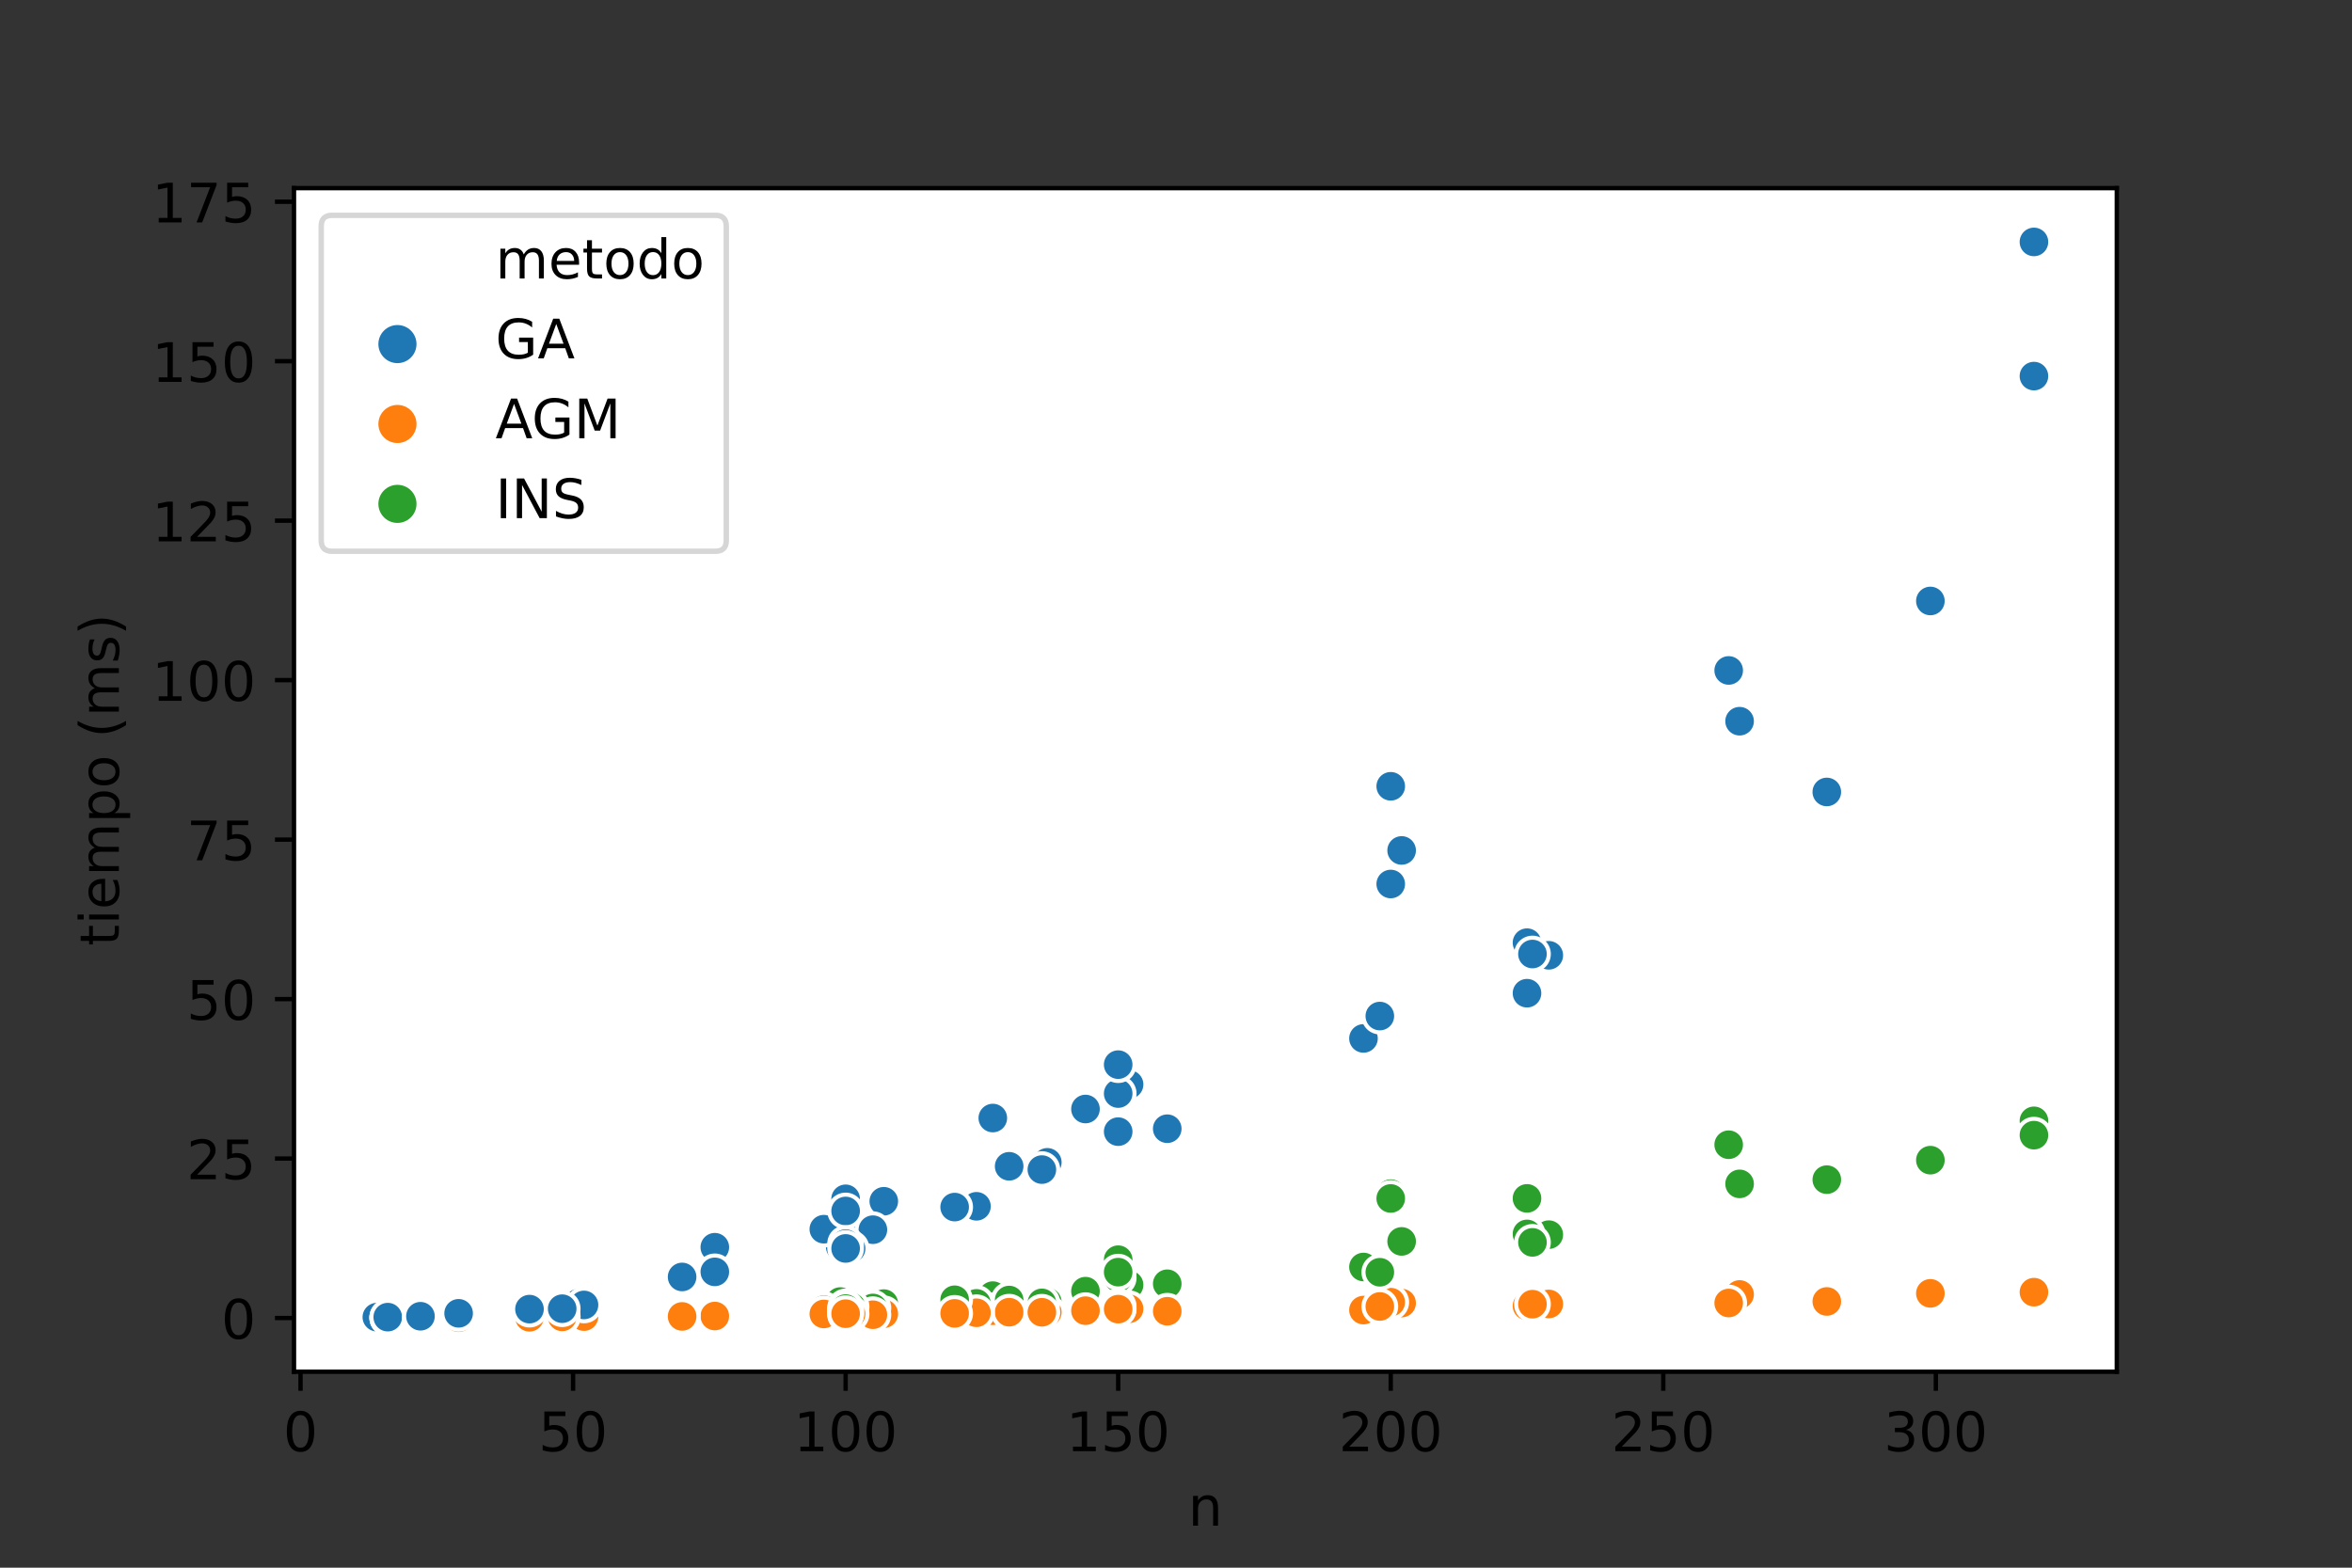 <?xml version="1.0" encoding="utf-8" standalone="no"?>
<!DOCTYPE svg PUBLIC "-//W3C//DTD SVG 1.1//EN"
  "http://www.w3.org/Graphics/SVG/1.1/DTD/svg11.dtd">
<!-- Created with matplotlib (https://matplotlib.org/) -->
<svg height="288pt" version="1.1" viewBox="0 0 432 288" width="432pt" xmlns="http://www.w3.org/2000/svg" xmlns:xlink="http://www.w3.org/1999/xlink">
 <rect x="0" y="0" width="432" height="288" fill="#333333" stroke="none"/>
 <defs>
  <style type="text/css">*{stroke-linecap:butt;stroke-linejoin:round;}</style>
 </defs>
 <g id="figure_1">
  <g id="patch_1">
   <path d="M 0 288 
L 432 288 
L 432 0 
L 0 0 
z
" style="fill:none;"/>
  </g>
  <g id="axes_1">
   <g id="patch_2">
    <path d="M 54 252 
L 388.8 252 
L 388.8 34.56 
L 54 34.56 
z
" style="fill:#ffffff;"/>
   </g>
   <g id="PathCollection_1">
    <defs>
     <path d="M 0 3 
C 0.796 3 1.559 2.684 2.121 2.121 
C 2.684 1.559 3 0.796 3 -0 
C 3 -0.796 2.684 -1.559 2.121 -2.121 
C 1.559 -2.684 0.796 -3 0 -3 
C -0.796 -3 -1.559 -2.684 -2.121 -2.121 
C -2.684 -1.559 -3 -0.796 -3 0 
C -3 0.796 -2.684 1.559 -2.121 2.121 
C -1.559 2.684 -0.796 3 0 3 
z
" id="C0_0_e2b0b805fc"/>
    </defs>
    <g clip-path="url(#pde084a6448)">
     <use style="fill:#2ca02c;stroke:#ffffff;stroke-width:0.75;" x="162.329" xlink:href="#C0_0_e2b0b805fc" y="239.487"/>
    </g>
    <g clip-path="url(#pde084a6448)">
     <use style="fill:#ff7f0e;stroke:#ffffff;stroke-width:0.75;" x="162.329" xlink:href="#C0_0_e2b0b805fc" y="241.357"/>
    </g>
    <g clip-path="url(#pde084a6448)">
     <use style="fill:#1f77b4;stroke:#ffffff;stroke-width:0.75;" x="162.329" xlink:href="#C0_0_e2b0b805fc" y="220.686"/>
    </g>
    <g clip-path="url(#pde084a6448)">
     <use style="fill:#2ca02c;stroke:#ffffff;stroke-width:0.75;" x="154.32" xlink:href="#C0_0_e2b0b805fc" y="239.11"/>
    </g>
    <g clip-path="url(#pde084a6448)">
     <use style="fill:#ff7f0e;stroke:#ffffff;stroke-width:0.75;" x="154.32" xlink:href="#C0_0_e2b0b805fc" y="241.625"/>
    </g>
    <g clip-path="url(#pde084a6448)">
     <use style="fill:#1f77b4;stroke:#ffffff;stroke-width:0.75;" x="154.32" xlink:href="#C0_0_e2b0b805fc" y="229.032"/>
    </g>
    <g clip-path="url(#pde084a6448)">
     <use style="fill:#2ca02c;stroke:#ffffff;stroke-width:0.75;" x="255.441" xlink:href="#C0_0_e2b0b805fc" y="219.285"/>
    </g>
    <g clip-path="url(#pde084a6448)">
     <use style="fill:#ff7f0e;stroke:#ffffff;stroke-width:0.75;" x="255.441" xlink:href="#C0_0_e2b0b805fc" y="239.167"/>
    </g>
    <g clip-path="url(#pde084a6448)">
     <use style="fill:#1f77b4;stroke:#ffffff;stroke-width:0.75;" x="255.441" xlink:href="#C0_0_e2b0b805fc" y="162.401"/>
    </g>
    <g clip-path="url(#pde084a6448)">
     <use style="fill:#2ca02c;stroke:#ffffff;stroke-width:0.75;" x="207.383" xlink:href="#C0_0_e2b0b805fc" y="236.046"/>
    </g>
    <g clip-path="url(#pde084a6448)">
     <use style="fill:#ff7f0e;stroke:#ffffff;stroke-width:0.75;" x="207.383" xlink:href="#C0_0_e2b0b805fc" y="240.435"/>
    </g>
    <g clip-path="url(#pde084a6448)">
     <use style="fill:#1f77b4;stroke:#ffffff;stroke-width:0.75;" x="207.383" xlink:href="#C0_0_e2b0b805fc" y="199.226"/>
    </g>
    <g clip-path="url(#pde084a6448)">
     <use style="fill:#2ca02c;stroke:#ffffff;stroke-width:0.75;" x="182.353" xlink:href="#C0_0_e2b0b805fc" y="238.021"/>
    </g>
    <g clip-path="url(#pde084a6448)">
     <use style="fill:#ff7f0e;stroke:#ffffff;stroke-width:0.75;" x="182.353" xlink:href="#C0_0_e2b0b805fc" y="240.792"/>
    </g>
    <g clip-path="url(#pde084a6448)">
     <use style="fill:#1f77b4;stroke:#ffffff;stroke-width:0.75;" x="182.353" xlink:href="#C0_0_e2b0b805fc" y="205.395"/>
    </g>
    <g clip-path="url(#pde084a6448)">
     <use style="fill:#2ca02c;stroke:#ffffff;stroke-width:0.75;" x="84.236" xlink:href="#C0_0_e2b0b805fc" y="242.045"/>
    </g>
    <g clip-path="url(#pde084a6448)">
     <use style="fill:#ff7f0e;stroke:#ffffff;stroke-width:0.75;" x="84.236" xlink:href="#C0_0_e2b0b805fc" y="242.046"/>
    </g>
    <g clip-path="url(#pde084a6448)">
     <use style="fill:#1f77b4;stroke:#ffffff;stroke-width:0.75;" x="84.236" xlink:href="#C0_0_e2b0b805fc" y="240.78"/>
    </g>
    <g clip-path="url(#pde084a6448)">
     <use style="fill:#2ca02c;stroke:#ffffff;stroke-width:0.75;" x="131.292" xlink:href="#C0_0_e2b0b805fc" y="241.293"/>
    </g>
    <g clip-path="url(#pde084a6448)">
     <use style="fill:#ff7f0e;stroke:#ffffff;stroke-width:0.75;" x="131.292" xlink:href="#C0_0_e2b0b805fc" y="241.775"/>
    </g>
    <g clip-path="url(#pde084a6448)">
     <use style="fill:#1f77b4;stroke:#ffffff;stroke-width:0.75;" x="131.292" xlink:href="#C0_0_e2b0b805fc" y="229.129"/>
    </g>
    <g clip-path="url(#pde084a6448)">
     <use style="fill:#2ca02c;stroke:#ffffff;stroke-width:0.75;" x="155.321" xlink:href="#C0_0_e2b0b805fc" y="240.099"/>
    </g>
    <g clip-path="url(#pde084a6448)">
     <use style="fill:#ff7f0e;stroke:#ffffff;stroke-width:0.75;" x="155.321" xlink:href="#C0_0_e2b0b805fc" y="241.166"/>
    </g>
    <g clip-path="url(#pde084a6448)">
     <use style="fill:#1f77b4;stroke:#ffffff;stroke-width:0.75;" x="155.321" xlink:href="#C0_0_e2b0b805fc" y="220.233"/>
    </g>
    <g clip-path="url(#pde084a6448)">
     <use style="fill:#2ca02c;stroke:#ffffff;stroke-width:0.75;" x="205.381" xlink:href="#C0_0_e2b0b805fc" y="234.753"/>
    </g>
    <g clip-path="url(#pde084a6448)">
     <use style="fill:#ff7f0e;stroke:#ffffff;stroke-width:0.75;" x="205.381" xlink:href="#C0_0_e2b0b805fc" y="240.348"/>
    </g>
    <g clip-path="url(#pde084a6448)">
     <use style="fill:#1f77b4;stroke:#ffffff;stroke-width:0.75;" x="205.381" xlink:href="#C0_0_e2b0b805fc" y="200.899"/>
    </g>
    <g clip-path="url(#pde084a6448)">
     <use style="fill:#2ca02c;stroke:#ffffff;stroke-width:0.75;" x="319.517" xlink:href="#C0_0_e2b0b805fc" y="217.49"/>
    </g>
    <g clip-path="url(#pde084a6448)">
     <use style="fill:#ff7f0e;stroke:#ffffff;stroke-width:0.75;" x="319.517" xlink:href="#C0_0_e2b0b805fc" y="237.805"/>
    </g>
    <g clip-path="url(#pde084a6448)">
     <use style="fill:#1f77b4;stroke:#ffffff;stroke-width:0.75;" x="319.517" xlink:href="#C0_0_e2b0b805fc" y="132.492"/>
    </g>
    <g clip-path="url(#pde084a6448)">
     <use style="fill:#2ca02c;stroke:#ffffff;stroke-width:0.75;" x="257.443" xlink:href="#C0_0_e2b0b805fc" y="228.059"/>
    </g>
    <g clip-path="url(#pde084a6448)">
     <use style="fill:#ff7f0e;stroke:#ffffff;stroke-width:0.75;" x="257.443" xlink:href="#C0_0_e2b0b805fc" y="239.388"/>
    </g>
    <g clip-path="url(#pde084a6448)">
     <use style="fill:#1f77b4;stroke:#ffffff;stroke-width:0.75;" x="257.443" xlink:href="#C0_0_e2b0b805fc" y="156.235"/>
    </g>
    <g clip-path="url(#pde084a6448)">
     <use style="fill:#2ca02c;stroke:#ffffff;stroke-width:0.75;" x="97.252" xlink:href="#C0_0_e2b0b805fc" y="241.881"/>
    </g>
    <g clip-path="url(#pde084a6448)">
     <use style="fill:#ff7f0e;stroke:#ffffff;stroke-width:0.75;" x="97.252" xlink:href="#C0_0_e2b0b805fc" y="241.999"/>
    </g>
    <g clip-path="url(#pde084a6448)">
     <use style="fill:#1f77b4;stroke:#ffffff;stroke-width:0.75;" x="97.252" xlink:href="#C0_0_e2b0b805fc" y="240.498"/>
    </g>
    <g clip-path="url(#pde084a6448)">
     <use style="fill:#2ca02c;stroke:#ffffff;stroke-width:0.75;" x="205.381" xlink:href="#C0_0_e2b0b805fc" y="231.419"/>
    </g>
    <g clip-path="url(#pde084a6448)">
     <use style="fill:#ff7f0e;stroke:#ffffff;stroke-width:0.75;" x="205.381" xlink:href="#C0_0_e2b0b805fc" y="239.998"/>
    </g>
    <g clip-path="url(#pde084a6448)">
     <use style="fill:#1f77b4;stroke:#ffffff;stroke-width:0.75;" x="205.381" xlink:href="#C0_0_e2b0b805fc" y="195.584"/>
    </g>
    <g clip-path="url(#pde084a6448)">
     <use style="fill:#2ca02c;stroke:#ffffff;stroke-width:0.75;" x="131.292" xlink:href="#C0_0_e2b0b805fc" y="241.237"/>
    </g>
    <g clip-path="url(#pde084a6448)">
     <use style="fill:#ff7f0e;stroke:#ffffff;stroke-width:0.75;" x="131.292" xlink:href="#C0_0_e2b0b805fc" y="241.768"/>
    </g>
    <g clip-path="url(#pde084a6448)">
     <use style="fill:#1f77b4;stroke:#ffffff;stroke-width:0.75;" x="131.292" xlink:href="#C0_0_e2b0b805fc" y="233.655"/>
    </g>
    <g clip-path="url(#pde084a6448)">
     <use style="fill:#2ca02c;stroke:#ffffff;stroke-width:0.75;" x="280.471" xlink:href="#C0_0_e2b0b805fc" y="220.156"/>
    </g>
    <g clip-path="url(#pde084a6448)">
     <use style="fill:#ff7f0e;stroke:#ffffff;stroke-width:0.75;" x="280.471" xlink:href="#C0_0_e2b0b805fc" y="239.379"/>
    </g>
    <g clip-path="url(#pde084a6448)">
     <use style="fill:#1f77b4;stroke:#ffffff;stroke-width:0.75;" x="280.471" xlink:href="#C0_0_e2b0b805fc" y="173.179"/>
    </g>
    <g clip-path="url(#pde084a6448)">
     <use style="fill:#2ca02c;stroke:#ffffff;stroke-width:0.75;" x="255.441" xlink:href="#C0_0_e2b0b805fc" y="220.172"/>
    </g>
    <g clip-path="url(#pde084a6448)">
     <use style="fill:#ff7f0e;stroke:#ffffff;stroke-width:0.75;" x="255.441" xlink:href="#C0_0_e2b0b805fc" y="239.223"/>
    </g>
    <g clip-path="url(#pde084a6448)">
     <use style="fill:#1f77b4;stroke:#ffffff;stroke-width:0.75;" x="255.441" xlink:href="#C0_0_e2b0b805fc" y="144.451"/>
    </g>
    <g clip-path="url(#pde084a6448)">
     <use style="fill:#2ca02c;stroke:#ffffff;stroke-width:0.75;" x="199.374" xlink:href="#C0_0_e2b0b805fc" y="237.199"/>
    </g>
    <g clip-path="url(#pde084a6448)">
     <use style="fill:#ff7f0e;stroke:#ffffff;stroke-width:0.75;" x="199.374" xlink:href="#C0_0_e2b0b805fc" y="240.784"/>
    </g>
    <g clip-path="url(#pde084a6448)">
     <use style="fill:#1f77b4;stroke:#ffffff;stroke-width:0.75;" x="199.374" xlink:href="#C0_0_e2b0b805fc" y="203.739"/>
    </g>
    <g clip-path="url(#pde084a6448)">
     <use style="fill:#2ca02c;stroke:#ffffff;stroke-width:0.75;" x="373.582" xlink:href="#C0_0_e2b0b805fc" y="205.909"/>
    </g>
    <g clip-path="url(#pde084a6448)">
     <use style="fill:#ff7f0e;stroke:#ffffff;stroke-width:0.75;" x="373.582" xlink:href="#C0_0_e2b0b805fc" y="237.622"/>
    </g>
    <g clip-path="url(#pde084a6448)">
     <use style="fill:#1f77b4;stroke:#ffffff;stroke-width:0.75;" x="373.582" xlink:href="#C0_0_e2b0b805fc" y="44.444"/>
    </g>
    <g clip-path="url(#pde084a6448)">
     <use style="fill:#2ca02c;stroke:#ffffff;stroke-width:0.75;" x="205.381" xlink:href="#C0_0_e2b0b805fc" y="233.704"/>
    </g>
    <g clip-path="url(#pde084a6448)">
     <use style="fill:#ff7f0e;stroke:#ffffff;stroke-width:0.75;" x="205.381" xlink:href="#C0_0_e2b0b805fc" y="240.503"/>
    </g>
    <g clip-path="url(#pde084a6448)">
     <use style="fill:#1f77b4;stroke:#ffffff;stroke-width:0.75;" x="205.381" xlink:href="#C0_0_e2b0b805fc" y="207.895"/>
    </g>
    <g clip-path="url(#pde084a6448)">
     <use style="fill:#2ca02c;stroke:#ffffff;stroke-width:0.75;" x="155.321" xlink:href="#C0_0_e2b0b805fc" y="240.777"/>
    </g>
    <g clip-path="url(#pde084a6448)">
     <use style="fill:#ff7f0e;stroke:#ffffff;stroke-width:0.75;" x="155.321" xlink:href="#C0_0_e2b0b805fc" y="241.521"/>
    </g>
    <g clip-path="url(#pde084a6448)">
     <use style="fill:#1f77b4;stroke:#ffffff;stroke-width:0.75;" x="155.321" xlink:href="#C0_0_e2b0b805fc" y="226.003"/>
    </g>
    <g clip-path="url(#pde084a6448)">
     <use style="fill:#2ca02c;stroke:#ffffff;stroke-width:0.75;" x="69.218" xlink:href="#C0_0_e2b0b805fc" y="242.116"/>
    </g>
    <g clip-path="url(#pde084a6448)">
     <use style="fill:#ff7f0e;stroke:#ffffff;stroke-width:0.75;" x="69.218" xlink:href="#C0_0_e2b0b805fc" y="242.112"/>
    </g>
    <g clip-path="url(#pde084a6448)">
     <use style="fill:#1f77b4;stroke:#ffffff;stroke-width:0.75;" x="69.218" xlink:href="#C0_0_e2b0b805fc" y="241.971"/>
    </g>
    <g clip-path="url(#pde084a6448)">
     <use style="fill:#2ca02c;stroke:#ffffff;stroke-width:0.75;" x="214.392" xlink:href="#C0_0_e2b0b805fc" y="235.84"/>
    </g>
    <g clip-path="url(#pde084a6448)">
     <use style="fill:#ff7f0e;stroke:#ffffff;stroke-width:0.75;" x="214.392" xlink:href="#C0_0_e2b0b805fc" y="240.891"/>
    </g>
    <g clip-path="url(#pde084a6448)">
     <use style="fill:#1f77b4;stroke:#ffffff;stroke-width:0.75;" x="214.392" xlink:href="#C0_0_e2b0b805fc" y="207.357"/>
    </g>
    <g clip-path="url(#pde084a6448)">
     <use style="fill:#2ca02c;stroke:#ffffff;stroke-width:0.75;" x="284.475" xlink:href="#C0_0_e2b0b805fc" y="226.817"/>
    </g>
    <g clip-path="url(#pde084a6448)">
     <use style="fill:#ff7f0e;stroke:#ffffff;stroke-width:0.75;" x="284.475" xlink:href="#C0_0_e2b0b805fc" y="239.551"/>
    </g>
    <g clip-path="url(#pde084a6448)">
     <use style="fill:#1f77b4;stroke:#ffffff;stroke-width:0.75;" x="284.475" xlink:href="#C0_0_e2b0b805fc" y="175.499"/>
    </g>
    <g clip-path="url(#pde084a6448)">
     <use style="fill:#2ca02c;stroke:#ffffff;stroke-width:0.75;" x="192.365" xlink:href="#C0_0_e2b0b805fc" y="239.191"/>
    </g>
    <g clip-path="url(#pde084a6448)">
     <use style="fill:#ff7f0e;stroke:#ffffff;stroke-width:0.75;" x="192.365" xlink:href="#C0_0_e2b0b805fc" y="241.065"/>
    </g>
    <g clip-path="url(#pde084a6448)">
     <use style="fill:#1f77b4;stroke:#ffffff;stroke-width:0.75;" x="192.365" xlink:href="#C0_0_e2b0b805fc" y="213.532"/>
    </g>
    <g clip-path="url(#pde084a6448)">
     <use style="fill:#2ca02c;stroke:#ffffff;stroke-width:0.75;" x="155.321" xlink:href="#C0_0_e2b0b805fc" y="240.428"/>
    </g>
    <g clip-path="url(#pde084a6448)">
     <use style="fill:#ff7f0e;stroke:#ffffff;stroke-width:0.75;" x="155.321" xlink:href="#C0_0_e2b0b805fc" y="241.487"/>
    </g>
    <g clip-path="url(#pde084a6448)">
     <use style="fill:#1f77b4;stroke:#ffffff;stroke-width:0.75;" x="155.321" xlink:href="#C0_0_e2b0b805fc" y="227.225"/>
    </g>
    <g clip-path="url(#pde084a6448)">
     <use style="fill:#2ca02c;stroke:#ffffff;stroke-width:0.75;" x="185.357" xlink:href="#C0_0_e2b0b805fc" y="238.831"/>
    </g>
    <g clip-path="url(#pde084a6448)">
     <use style="fill:#ff7f0e;stroke:#ffffff;stroke-width:0.75;" x="185.357" xlink:href="#C0_0_e2b0b805fc" y="241.063"/>
    </g>
    <g clip-path="url(#pde084a6448)">
     <use style="fill:#1f77b4;stroke:#ffffff;stroke-width:0.75;" x="185.357" xlink:href="#C0_0_e2b0b805fc" y="214.26"/>
    </g>
    <g clip-path="url(#pde084a6448)">
     <use style="fill:#2ca02c;stroke:#ffffff;stroke-width:0.75;" x="191.364" xlink:href="#C0_0_e2b0b805fc" y="239.352"/>
    </g>
    <g clip-path="url(#pde084a6448)">
     <use style="fill:#ff7f0e;stroke:#ffffff;stroke-width:0.75;" x="191.364" xlink:href="#C0_0_e2b0b805fc" y="241.077"/>
    </g>
    <g clip-path="url(#pde084a6448)">
     <use style="fill:#1f77b4;stroke:#ffffff;stroke-width:0.75;" x="191.364" xlink:href="#C0_0_e2b0b805fc" y="214.865"/>
    </g>
    <g clip-path="url(#pde084a6448)">
     <use style="fill:#2ca02c;stroke:#ffffff;stroke-width:0.75;" x="335.536" xlink:href="#C0_0_e2b0b805fc" y="216.713"/>
    </g>
    <g clip-path="url(#pde084a6448)">
     <use style="fill:#ff7f0e;stroke:#ffffff;stroke-width:0.75;" x="335.536" xlink:href="#C0_0_e2b0b805fc" y="239.093"/>
    </g>
    <g clip-path="url(#pde084a6448)">
     <use style="fill:#1f77b4;stroke:#ffffff;stroke-width:0.75;" x="335.536" xlink:href="#C0_0_e2b0b805fc" y="145.491"/>
    </g>
    <g clip-path="url(#pde084a6448)">
     <use style="fill:#2ca02c;stroke:#ffffff;stroke-width:0.75;" x="106.262" xlink:href="#C0_0_e2b0b805fc" y="241.874"/>
    </g>
    <g clip-path="url(#pde084a6448)">
     <use style="fill:#ff7f0e;stroke:#ffffff;stroke-width:0.75;" x="106.262" xlink:href="#C0_0_e2b0b805fc" y="241.998"/>
    </g>
    <g clip-path="url(#pde084a6448)">
     <use style="fill:#1f77b4;stroke:#ffffff;stroke-width:0.75;" x="106.262" xlink:href="#C0_0_e2b0b805fc" y="239.398"/>
    </g>
    <g clip-path="url(#pde084a6448)">
     <use style="fill:#2ca02c;stroke:#ffffff;stroke-width:0.75;" x="160.327" xlink:href="#C0_0_e2b0b805fc" y="240.287"/>
    </g>
    <g clip-path="url(#pde084a6448)">
     <use style="fill:#ff7f0e;stroke:#ffffff;stroke-width:0.75;" x="160.327" xlink:href="#C0_0_e2b0b805fc" y="241.529"/>
    </g>
    <g clip-path="url(#pde084a6448)">
     <use style="fill:#1f77b4;stroke:#ffffff;stroke-width:0.75;" x="160.327" xlink:href="#C0_0_e2b0b805fc" y="225.909"/>
    </g>
    <g clip-path="url(#pde084a6448)">
     <use style="fill:#2ca02c;stroke:#ffffff;stroke-width:0.75;" x="250.435" xlink:href="#C0_0_e2b0b805fc" y="232.762"/>
    </g>
    <g clip-path="url(#pde084a6448)">
     <use style="fill:#ff7f0e;stroke:#ffffff;stroke-width:0.75;" x="250.435" xlink:href="#C0_0_e2b0b805fc" y="240.675"/>
    </g>
    <g clip-path="url(#pde084a6448)">
     <use style="fill:#1f77b4;stroke:#ffffff;stroke-width:0.75;" x="250.435" xlink:href="#C0_0_e2b0b805fc" y="190.768"/>
    </g>
    <g clip-path="url(#pde084a6448)">
     <use style="fill:#2ca02c;stroke:#ffffff;stroke-width:0.75;" x="317.515" xlink:href="#C0_0_e2b0b805fc" y="210.297"/>
    </g>
    <g clip-path="url(#pde084a6448)">
     <use style="fill:#ff7f0e;stroke:#ffffff;stroke-width:0.75;" x="317.515" xlink:href="#C0_0_e2b0b805fc" y="239.377"/>
    </g>
    <g clip-path="url(#pde084a6448)">
     <use style="fill:#1f77b4;stroke:#ffffff;stroke-width:0.75;" x="317.515" xlink:href="#C0_0_e2b0b805fc" y="123.167"/>
    </g>
    <g clip-path="url(#pde084a6448)">
     <use style="fill:#2ca02c;stroke:#ffffff;stroke-width:0.75;" x="84.236" xlink:href="#C0_0_e2b0b805fc" y="242.055"/>
    </g>
    <g clip-path="url(#pde084a6448)">
     <use style="fill:#ff7f0e;stroke:#ffffff;stroke-width:0.75;" x="84.236" xlink:href="#C0_0_e2b0b805fc" y="242.076"/>
    </g>
    <g clip-path="url(#pde084a6448)">
     <use style="fill:#1f77b4;stroke:#ffffff;stroke-width:0.75;" x="84.236" xlink:href="#C0_0_e2b0b805fc" y="241.27"/>
    </g>
    <g clip-path="url(#pde084a6448)">
     <use style="fill:#2ca02c;stroke:#ffffff;stroke-width:0.75;" x="354.559" xlink:href="#C0_0_e2b0b805fc" y="213.134"/>
    </g>
    <g clip-path="url(#pde084a6448)">
     <use style="fill:#ff7f0e;stroke:#ffffff;stroke-width:0.75;" x="354.559" xlink:href="#C0_0_e2b0b805fc" y="237.601"/>
    </g>
    <g clip-path="url(#pde084a6448)">
     <use style="fill:#1f77b4;stroke:#ffffff;stroke-width:0.75;" x="354.559" xlink:href="#C0_0_e2b0b805fc" y="110.404"/>
    </g>
    <g clip-path="url(#pde084a6448)">
     <use style="fill:#2ca02c;stroke:#ffffff;stroke-width:0.75;" x="280.471" xlink:href="#C0_0_e2b0b805fc" y="226.684"/>
    </g>
    <g clip-path="url(#pde084a6448)">
     <use style="fill:#ff7f0e;stroke:#ffffff;stroke-width:0.75;" x="280.471" xlink:href="#C0_0_e2b0b805fc" y="239.905"/>
    </g>
    <g clip-path="url(#pde084a6448)">
     <use style="fill:#1f77b4;stroke:#ffffff;stroke-width:0.75;" x="280.471" xlink:href="#C0_0_e2b0b805fc" y="182.461"/>
    </g>
    <g clip-path="url(#pde084a6448)">
     <use style="fill:#2ca02c;stroke:#ffffff;stroke-width:0.75;" x="71.221" xlink:href="#C0_0_e2b0b805fc" y="242.109"/>
    </g>
    <g clip-path="url(#pde084a6448)">
     <use style="fill:#ff7f0e;stroke:#ffffff;stroke-width:0.75;" x="71.221" xlink:href="#C0_0_e2b0b805fc" y="242.106"/>
    </g>
    <g clip-path="url(#pde084a6448)">
     <use style="fill:#1f77b4;stroke:#ffffff;stroke-width:0.75;" x="71.221" xlink:href="#C0_0_e2b0b805fc" y="241.972"/>
    </g>
    <g clip-path="url(#pde084a6448)">
     <use style="fill:#2ca02c;stroke:#ffffff;stroke-width:0.75;" x="156.322" xlink:href="#C0_0_e2b0b805fc" y="240.078"/>
    </g>
    <g clip-path="url(#pde084a6448)">
     <use style="fill:#ff7f0e;stroke:#ffffff;stroke-width:0.75;" x="156.322" xlink:href="#C0_0_e2b0b805fc" y="241.383"/>
    </g>
    <g clip-path="url(#pde084a6448)">
     <use style="fill:#1f77b4;stroke:#ffffff;stroke-width:0.75;" x="156.322" xlink:href="#C0_0_e2b0b805fc" y="229.369"/>
    </g>
    <g clip-path="url(#pde084a6448)">
     <use style="fill:#2ca02c;stroke:#ffffff;stroke-width:0.75;" x="179.35" xlink:href="#C0_0_e2b0b805fc" y="239.448"/>
    </g>
    <g clip-path="url(#pde084a6448)">
     <use style="fill:#ff7f0e;stroke:#ffffff;stroke-width:0.75;" x="179.35" xlink:href="#C0_0_e2b0b805fc" y="241.17"/>
    </g>
    <g clip-path="url(#pde084a6448)">
     <use style="fill:#1f77b4;stroke:#ffffff;stroke-width:0.75;" x="179.35" xlink:href="#C0_0_e2b0b805fc" y="221.611"/>
    </g>
    <g clip-path="url(#pde084a6448)">
     <use style="fill:#2ca02c;stroke:#ffffff;stroke-width:0.75;" x="107.264" xlink:href="#C0_0_e2b0b805fc" y="241.873"/>
    </g>
    <g clip-path="url(#pde084a6448)">
     <use style="fill:#ff7f0e;stroke:#ffffff;stroke-width:0.75;" x="107.264" xlink:href="#C0_0_e2b0b805fc" y="241.874"/>
    </g>
    <g clip-path="url(#pde084a6448)">
     <use style="fill:#1f77b4;stroke:#ffffff;stroke-width:0.75;" x="107.264" xlink:href="#C0_0_e2b0b805fc" y="239.732"/>
    </g>
    <g clip-path="url(#pde084a6448)">
     <use style="fill:#2ca02c;stroke:#ffffff;stroke-width:0.75;" x="253.438" xlink:href="#C0_0_e2b0b805fc" y="233.726"/>
    </g>
    <g clip-path="url(#pde084a6448)">
     <use style="fill:#ff7f0e;stroke:#ffffff;stroke-width:0.75;" x="253.438" xlink:href="#C0_0_e2b0b805fc" y="240.011"/>
    </g>
    <g clip-path="url(#pde084a6448)">
     <use style="fill:#1f77b4;stroke:#ffffff;stroke-width:0.75;" x="253.438" xlink:href="#C0_0_e2b0b805fc" y="186.66"/>
    </g>
    <g clip-path="url(#pde084a6448)">
     <use style="fill:#2ca02c;stroke:#ffffff;stroke-width:0.75;" x="125.285" xlink:href="#C0_0_e2b0b805fc" y="241.579"/>
    </g>
    <g clip-path="url(#pde084a6448)">
     <use style="fill:#ff7f0e;stroke:#ffffff;stroke-width:0.75;" x="125.285" xlink:href="#C0_0_e2b0b805fc" y="241.843"/>
    </g>
    <g clip-path="url(#pde084a6448)">
     <use style="fill:#1f77b4;stroke:#ffffff;stroke-width:0.75;" x="125.285" xlink:href="#C0_0_e2b0b805fc" y="234.59"/>
    </g>
    <g clip-path="url(#pde084a6448)">
     <use style="fill:#2ca02c;stroke:#ffffff;stroke-width:0.75;" x="151.316" xlink:href="#C0_0_e2b0b805fc" y="240.606"/>
    </g>
    <g clip-path="url(#pde084a6448)">
     <use style="fill:#ff7f0e;stroke:#ffffff;stroke-width:0.75;" x="151.316" xlink:href="#C0_0_e2b0b805fc" y="241.387"/>
    </g>
    <g clip-path="url(#pde084a6448)">
     <use style="fill:#1f77b4;stroke:#ffffff;stroke-width:0.75;" x="151.316" xlink:href="#C0_0_e2b0b805fc" y="225.815"/>
    </g>
    <g clip-path="url(#pde084a6448)">
     <use style="fill:#2ca02c;stroke:#ffffff;stroke-width:0.75;" x="175.345" xlink:href="#C0_0_e2b0b805fc" y="238.781"/>
    </g>
    <g clip-path="url(#pde084a6448)">
     <use style="fill:#ff7f0e;stroke:#ffffff;stroke-width:0.75;" x="175.345" xlink:href="#C0_0_e2b0b805fc" y="241.281"/>
    </g>
    <g clip-path="url(#pde084a6448)">
     <use style="fill:#1f77b4;stroke:#ffffff;stroke-width:0.75;" x="175.345" xlink:href="#C0_0_e2b0b805fc" y="221.754"/>
    </g>
    <g clip-path="url(#pde084a6448)">
     <use style="fill:#2ca02c;stroke:#ffffff;stroke-width:0.75;" x="281.472" xlink:href="#C0_0_e2b0b805fc" y="228.237"/>
    </g>
    <g clip-path="url(#pde084a6448)">
     <use style="fill:#ff7f0e;stroke:#ffffff;stroke-width:0.75;" x="281.472" xlink:href="#C0_0_e2b0b805fc" y="239.592"/>
    </g>
    <g clip-path="url(#pde084a6448)">
     <use style="fill:#1f77b4;stroke:#ffffff;stroke-width:0.75;" x="281.472" xlink:href="#C0_0_e2b0b805fc" y="175.264"/>
    </g>
    <g clip-path="url(#pde084a6448)">
     <use style="fill:#2ca02c;stroke:#ffffff;stroke-width:0.75;" x="155.321" xlink:href="#C0_0_e2b0b805fc" y="240.27"/>
    </g>
    <g clip-path="url(#pde084a6448)">
     <use style="fill:#ff7f0e;stroke:#ffffff;stroke-width:0.75;" x="155.321" xlink:href="#C0_0_e2b0b805fc" y="241.518"/>
    </g>
    <g clip-path="url(#pde084a6448)">
     <use style="fill:#1f77b4;stroke:#ffffff;stroke-width:0.75;" x="155.321" xlink:href="#C0_0_e2b0b805fc" y="222.469"/>
    </g>
    <g clip-path="url(#pde084a6448)">
     <use style="fill:#2ca02c;stroke:#ffffff;stroke-width:0.75;" x="373.582" xlink:href="#C0_0_e2b0b805fc" y="208.54"/>
    </g>
    <g clip-path="url(#pde084a6448)">
     <use style="fill:#ff7f0e;stroke:#ffffff;stroke-width:0.75;" x="373.582" xlink:href="#C0_0_e2b0b805fc" y="237.385"/>
    </g>
    <g clip-path="url(#pde084a6448)">
     <use style="fill:#1f77b4;stroke:#ffffff;stroke-width:0.75;" x="373.582" xlink:href="#C0_0_e2b0b805fc" y="69.093"/>
    </g>
    <g clip-path="url(#pde084a6448)">
     <use style="fill:#2ca02c;stroke:#ffffff;stroke-width:0.75;" x="155.321" xlink:href="#C0_0_e2b0b805fc" y="240.668"/>
    </g>
    <g clip-path="url(#pde084a6448)">
     <use style="fill:#ff7f0e;stroke:#ffffff;stroke-width:0.75;" x="155.321" xlink:href="#C0_0_e2b0b805fc" y="241.252"/>
    </g>
    <g clip-path="url(#pde084a6448)">
     <use style="fill:#1f77b4;stroke:#ffffff;stroke-width:0.75;" x="155.321" xlink:href="#C0_0_e2b0b805fc" y="228.471"/>
    </g>
    <g clip-path="url(#pde084a6448)">
     <use style="fill:#2ca02c;stroke:#ffffff;stroke-width:0.75;" x="103.259" xlink:href="#C0_0_e2b0b805fc" y="241.905"/>
    </g>
    <g clip-path="url(#pde084a6448)">
     <use style="fill:#ff7f0e;stroke:#ffffff;stroke-width:0.75;" x="103.259" xlink:href="#C0_0_e2b0b805fc" y="241.926"/>
    </g>
    <g clip-path="url(#pde084a6448)">
     <use style="fill:#1f77b4;stroke:#ffffff;stroke-width:0.75;" x="103.259" xlink:href="#C0_0_e2b0b805fc" y="240.422"/>
    </g>
    <g clip-path="url(#pde084a6448)">
     <use style="fill:#2ca02c;stroke:#ffffff;stroke-width:0.75;" x="77.228" xlink:href="#C0_0_e2b0b805fc" y="242.098"/>
    </g>
    <g clip-path="url(#pde084a6448)">
     <use style="fill:#ff7f0e;stroke:#ffffff;stroke-width:0.75;" x="77.228" xlink:href="#C0_0_e2b0b805fc" y="242.095"/>
    </g>
    <g clip-path="url(#pde084a6448)">
     <use style="fill:#1f77b4;stroke:#ffffff;stroke-width:0.75;" x="77.228" xlink:href="#C0_0_e2b0b805fc" y="241.809"/>
    </g>
    <g clip-path="url(#pde084a6448)">
     <use style="fill:#2ca02c;stroke:#ffffff;stroke-width:0.75;" x="155.321" xlink:href="#C0_0_e2b0b805fc" y="240.405"/>
    </g>
    <g clip-path="url(#pde084a6448)">
     <use style="fill:#ff7f0e;stroke:#ffffff;stroke-width:0.75;" x="155.321" xlink:href="#C0_0_e2b0b805fc" y="241.34"/>
    </g>
    <g clip-path="url(#pde084a6448)">
     <use style="fill:#1f77b4;stroke:#ffffff;stroke-width:0.75;" x="155.321" xlink:href="#C0_0_e2b0b805fc" y="229.352"/>
    </g>
   </g>
   <g id="PathCollection_2"/>
   <g id="PathCollection_3"/>
   <g id="PathCollection_4"/>
   <g id="PathCollection_5"/>
   <g id="matplotlib.axis_1">
    <g id="xtick_1">
     <g id="line2d_1">
      <defs>
       <path d="M 0 0 
L 0 3.5 
" id="m38802016ec" style="stroke:#000000;stroke-width:0.8;"/>
      </defs>
      <g>
       <use style="stroke:#000000;stroke-width:0.8;" x="55.201" xlink:href="#m38802016ec" y="252"/>
      </g>
     </g>
     <g id="text_1">
      <!-- 0 -->
      <g transform="translate(52.02 266.598)scale(0.1 -0.1)">
       <defs>
        <path d="M 31.781 66.406 
Q 24.172 66.406 20.328 58.906 
Q 16.5 51.422 16.5 36.375 
Q 16.5 21.391 20.328 13.891 
Q 24.172 6.391 31.781 6.391 
Q 39.453 6.391 43.281 13.891 
Q 47.125 21.391 47.125 36.375 
Q 47.125 51.422 43.281 58.906 
Q 39.453 66.406 31.781 66.406 
z
M 31.781 74.219 
Q 44.047 74.219 50.516 64.516 
Q 56.984 54.828 56.984 36.375 
Q 56.984 17.969 50.516 8.266 
Q 44.047 -1.422 31.781 -1.422 
Q 19.531 -1.422 13.062 8.266 
Q 6.594 17.969 6.594 36.375 
Q 6.594 54.828 13.062 64.516 
Q 19.531 74.219 31.781 74.219 
z
" id="DejaVuSans-48"/>
       </defs>
       <use xlink:href="#DejaVuSans-48"/>
      </g>
     </g>
    </g>
    <g id="xtick_2">
     <g id="line2d_2">
      <g>
       <use style="stroke:#000000;stroke-width:0.8;" x="105.261" xlink:href="#m38802016ec" y="252"/>
      </g>
     </g>
     <g id="text_2">
      <!-- 50 -->
      <g transform="translate(98.899 266.598)scale(0.1 -0.1)">
       <defs>
        <path d="M 10.797 72.906 
L 49.516 72.906 
L 49.516 64.594 
L 19.828 64.594 
L 19.828 46.734 
Q 21.969 47.469 24.109 47.828 
Q 26.266 48.188 28.422 48.188 
Q 40.625 48.188 47.75 41.5 
Q 54.891 34.812 54.891 23.391 
Q 54.891 11.625 47.562 5.094 
Q 40.234 -1.422 26.906 -1.422 
Q 22.312 -1.422 17.547 -0.641 
Q 12.797 0.141 7.719 1.703 
L 7.719 11.625 
Q 12.109 9.234 16.797 8.062 
Q 21.484 6.891 26.703 6.891 
Q 35.156 6.891 40.078 11.328 
Q 45.016 15.766 45.016 23.391 
Q 45.016 31 40.078 35.438 
Q 35.156 39.891 26.703 39.891 
Q 22.75 39.891 18.812 39.016 
Q 14.891 38.141 10.797 36.281 
z
" id="DejaVuSans-53"/>
       </defs>
       <use xlink:href="#DejaVuSans-53"/>
       <use x="63.623" xlink:href="#DejaVuSans-48"/>
      </g>
     </g>
    </g>
    <g id="xtick_3">
     <g id="line2d_3">
      <g>
       <use style="stroke:#000000;stroke-width:0.8;" x="155.321" xlink:href="#m38802016ec" y="252"/>
      </g>
     </g>
     <g id="text_3">
      <!-- 100 -->
      <g transform="translate(145.777 266.598)scale(0.1 -0.1)">
       <defs>
        <path d="M 12.406 8.297 
L 28.516 8.297 
L 28.516 63.922 
L 10.984 60.406 
L 10.984 69.391 
L 28.422 72.906 
L 38.281 72.906 
L 38.281 8.297 
L 54.391 8.297 
L 54.391 0 
L 12.406 0 
z
" id="DejaVuSans-49"/>
       </defs>
       <use xlink:href="#DejaVuSans-49"/>
       <use x="63.623" xlink:href="#DejaVuSans-48"/>
       <use x="127.246" xlink:href="#DejaVuSans-48"/>
      </g>
     </g>
    </g>
    <g id="xtick_4">
     <g id="line2d_4">
      <g>
       <use style="stroke:#000000;stroke-width:0.8;" x="205.381" xlink:href="#m38802016ec" y="252"/>
      </g>
     </g>
     <g id="text_4">
      <!-- 150 -->
      <g transform="translate(195.837 266.598)scale(0.1 -0.1)">
       <use xlink:href="#DejaVuSans-49"/>
       <use x="63.623" xlink:href="#DejaVuSans-53"/>
       <use x="127.246" xlink:href="#DejaVuSans-48"/>
      </g>
     </g>
    </g>
    <g id="xtick_5">
     <g id="line2d_5">
      <g>
       <use style="stroke:#000000;stroke-width:0.8;" x="255.441" xlink:href="#m38802016ec" y="252"/>
      </g>
     </g>
     <g id="text_5">
      <!-- 200 -->
      <g transform="translate(245.897 266.598)scale(0.1 -0.1)">
       <defs>
        <path d="M 19.188 8.297 
L 53.609 8.297 
L 53.609 0 
L 7.328 0 
L 7.328 8.297 
Q 12.938 14.109 22.625 23.891 
Q 32.328 33.688 34.812 36.531 
Q 39.547 41.844 41.422 45.531 
Q 43.312 49.219 43.312 52.781 
Q 43.312 58.594 39.234 62.25 
Q 35.156 65.922 28.609 65.922 
Q 23.969 65.922 18.812 64.312 
Q 13.672 62.703 7.812 59.422 
L 7.812 69.391 
Q 13.766 71.781 18.938 73 
Q 24.125 74.219 28.422 74.219 
Q 39.75 74.219 46.484 68.547 
Q 53.219 62.891 53.219 53.422 
Q 53.219 48.922 51.531 44.891 
Q 49.859 40.875 45.406 35.406 
Q 44.188 33.984 37.641 27.219 
Q 31.109 20.453 19.188 8.297 
z
" id="DejaVuSans-50"/>
       </defs>
       <use xlink:href="#DejaVuSans-50"/>
       <use x="63.623" xlink:href="#DejaVuSans-48"/>
       <use x="127.246" xlink:href="#DejaVuSans-48"/>
      </g>
     </g>
    </g>
    <g id="xtick_6">
     <g id="line2d_6">
      <g>
       <use style="stroke:#000000;stroke-width:0.8;" x="305.5" xlink:href="#m38802016ec" y="252"/>
      </g>
     </g>
     <g id="text_6">
      <!-- 250 -->
      <g transform="translate(295.957 266.598)scale(0.1 -0.1)">
       <use xlink:href="#DejaVuSans-50"/>
       <use x="63.623" xlink:href="#DejaVuSans-53"/>
       <use x="127.246" xlink:href="#DejaVuSans-48"/>
      </g>
     </g>
    </g>
    <g id="xtick_7">
     <g id="line2d_7">
      <g>
       <use style="stroke:#000000;stroke-width:0.8;" x="355.56" xlink:href="#m38802016ec" y="252"/>
      </g>
     </g>
     <g id="text_7">
      <!-- 300 -->
      <g transform="translate(346.017 266.598)scale(0.1 -0.1)">
       <defs>
        <path d="M 40.578 39.312 
Q 47.656 37.797 51.625 33 
Q 55.609 28.219 55.609 21.188 
Q 55.609 10.406 48.188 4.484 
Q 40.766 -1.422 27.094 -1.422 
Q 22.516 -1.422 17.656 -0.516 
Q 12.797 0.391 7.625 2.203 
L 7.625 11.719 
Q 11.719 9.328 16.594 8.109 
Q 21.484 6.891 26.812 6.891 
Q 36.078 6.891 40.938 10.547 
Q 45.797 14.203 45.797 21.188 
Q 45.797 27.641 41.281 31.266 
Q 36.766 34.906 28.719 34.906 
L 20.219 34.906 
L 20.219 43.016 
L 29.109 43.016 
Q 36.375 43.016 40.234 45.922 
Q 44.094 48.828 44.094 54.297 
Q 44.094 59.906 40.109 62.906 
Q 36.141 65.922 28.719 65.922 
Q 24.656 65.922 20.016 65.031 
Q 15.375 64.156 9.812 62.312 
L 9.812 71.094 
Q 15.438 72.656 20.344 73.438 
Q 25.25 74.219 29.594 74.219 
Q 40.828 74.219 47.359 69.109 
Q 53.906 64.016 53.906 55.328 
Q 53.906 49.266 50.438 45.094 
Q 46.969 40.922 40.578 39.312 
z
" id="DejaVuSans-51"/>
       </defs>
       <use xlink:href="#DejaVuSans-51"/>
       <use x="63.623" xlink:href="#DejaVuSans-48"/>
       <use x="127.246" xlink:href="#DejaVuSans-48"/>
      </g>
     </g>
    </g>
    <g id="text_8">
     <!-- n -->
     <g transform="translate(218.231 280.277)scale(0.1 -0.1)">
      <defs>
       <path d="M 54.891 33.016 
L 54.891 0 
L 45.906 0 
L 45.906 32.719 
Q 45.906 40.484 42.875 44.328 
Q 39.844 48.188 33.797 48.188 
Q 26.516 48.188 22.312 43.547 
Q 18.109 38.922 18.109 30.906 
L 18.109 0 
L 9.078 0 
L 9.078 54.688 
L 18.109 54.688 
L 18.109 46.188 
Q 21.344 51.125 25.703 53.562 
Q 30.078 56 35.797 56 
Q 45.219 56 50.047 50.172 
Q 54.891 44.344 54.891 33.016 
z
" id="DejaVuSans-110"/>
      </defs>
      <use xlink:href="#DejaVuSans-110"/>
     </g>
    </g>
   </g>
   <g id="matplotlib.axis_2">
    <g id="ytick_1">
     <g id="line2d_8">
      <defs>
       <path d="M 0 0 
L -3.5 0 
" id="mf4e950e981" style="stroke:#000000;stroke-width:0.8;"/>
      </defs>
      <g>
       <use style="stroke:#000000;stroke-width:0.8;" x="54" xlink:href="#mf4e950e981" y="242.134"/>
      </g>
     </g>
     <g id="text_9">
      <!-- 0 -->
      <g transform="translate(40.638 245.934)scale(0.1 -0.1)">
       <use xlink:href="#DejaVuSans-48"/>
      </g>
     </g>
    </g>
    <g id="ytick_2">
     <g id="line2d_9">
      <g>
       <use style="stroke:#000000;stroke-width:0.8;" x="54" xlink:href="#mf4e950e981" y="212.838"/>
      </g>
     </g>
     <g id="text_10">
      <!-- 25 -->
      <g transform="translate(34.275 216.637)scale(0.1 -0.1)">
       <use xlink:href="#DejaVuSans-50"/>
       <use x="63.623" xlink:href="#DejaVuSans-53"/>
      </g>
     </g>
    </g>
    <g id="ytick_3">
     <g id="line2d_10">
      <g>
       <use style="stroke:#000000;stroke-width:0.8;" x="54" xlink:href="#mf4e950e981" y="183.541"/>
      </g>
     </g>
     <g id="text_11">
      <!-- 50 -->
      <g transform="translate(34.275 187.341)scale(0.1 -0.1)">
       <use xlink:href="#DejaVuSans-53"/>
       <use x="63.623" xlink:href="#DejaVuSans-48"/>
      </g>
     </g>
    </g>
    <g id="ytick_4">
     <g id="line2d_11">
      <g>
       <use style="stroke:#000000;stroke-width:0.8;" x="54" xlink:href="#mf4e950e981" y="154.245"/>
      </g>
     </g>
     <g id="text_12">
      <!-- 75 -->
      <g transform="translate(34.275 158.044)scale(0.1 -0.1)">
       <defs>
        <path d="M 8.203 72.906 
L 55.078 72.906 
L 55.078 68.703 
L 28.609 0 
L 18.312 0 
L 43.219 64.594 
L 8.203 64.594 
z
" id="DejaVuSans-55"/>
       </defs>
       <use xlink:href="#DejaVuSans-55"/>
       <use x="63.623" xlink:href="#DejaVuSans-53"/>
      </g>
     </g>
    </g>
    <g id="ytick_5">
     <g id="line2d_12">
      <g>
       <use style="stroke:#000000;stroke-width:0.8;" x="54" xlink:href="#mf4e950e981" y="124.948"/>
      </g>
     </g>
     <g id="text_13">
      <!-- 100 -->
      <g transform="translate(27.913 128.748)scale(0.1 -0.1)">
       <use xlink:href="#DejaVuSans-49"/>
       <use x="63.623" xlink:href="#DejaVuSans-48"/>
       <use x="127.246" xlink:href="#DejaVuSans-48"/>
      </g>
     </g>
    </g>
    <g id="ytick_6">
     <g id="line2d_13">
      <g>
       <use style="stroke:#000000;stroke-width:0.8;" x="54" xlink:href="#mf4e950e981" y="95.652"/>
      </g>
     </g>
     <g id="text_14">
      <!-- 125 -->
      <g transform="translate(27.913 99.451)scale(0.1 -0.1)">
       <use xlink:href="#DejaVuSans-49"/>
       <use x="63.623" xlink:href="#DejaVuSans-50"/>
       <use x="127.246" xlink:href="#DejaVuSans-53"/>
      </g>
     </g>
    </g>
    <g id="ytick_7">
     <g id="line2d_14">
      <g>
       <use style="stroke:#000000;stroke-width:0.8;" x="54" xlink:href="#mf4e950e981" y="66.355"/>
      </g>
     </g>
     <g id="text_15">
      <!-- 150 -->
      <g transform="translate(27.913 70.155)scale(0.1 -0.1)">
       <use xlink:href="#DejaVuSans-49"/>
       <use x="63.623" xlink:href="#DejaVuSans-53"/>
       <use x="127.246" xlink:href="#DejaVuSans-48"/>
      </g>
     </g>
    </g>
    <g id="ytick_8">
     <g id="line2d_15">
      <g>
       <use style="stroke:#000000;stroke-width:0.8;" x="54" xlink:href="#mf4e950e981" y="37.059"/>
      </g>
     </g>
     <g id="text_16">
      <!-- 175 -->
      <g transform="translate(27.913 40.858)scale(0.1 -0.1)">
       <use xlink:href="#DejaVuSans-49"/>
       <use x="63.623" xlink:href="#DejaVuSans-55"/>
       <use x="127.246" xlink:href="#DejaVuSans-53"/>
      </g>
     </g>
    </g>
    <g id="text_17">
     <!-- tiempo (ms) -->
     <g transform="translate(21.833 173.775)rotate(-90)scale(0.1 -0.1)">
      <defs>
       <path d="M 18.312 70.219 
L 18.312 54.688 
L 36.812 54.688 
L 36.812 47.703 
L 18.312 47.703 
L 18.312 18.016 
Q 18.312 11.328 20.141 9.422 
Q 21.969 7.516 27.594 7.516 
L 36.812 7.516 
L 36.812 0 
L 27.594 0 
Q 17.188 0 13.234 3.875 
Q 9.281 7.766 9.281 18.016 
L 9.281 47.703 
L 2.688 47.703 
L 2.688 54.688 
L 9.281 54.688 
L 9.281 70.219 
z
" id="DejaVuSans-116"/>
       <path d="M 9.422 54.688 
L 18.406 54.688 
L 18.406 0 
L 9.422 0 
z
M 9.422 75.984 
L 18.406 75.984 
L 18.406 64.594 
L 9.422 64.594 
z
" id="DejaVuSans-105"/>
       <path d="M 56.203 29.594 
L 56.203 25.203 
L 14.891 25.203 
Q 15.484 15.922 20.484 11.062 
Q 25.484 6.203 34.422 6.203 
Q 39.594 6.203 44.453 7.469 
Q 49.312 8.734 54.109 11.281 
L 54.109 2.781 
Q 49.266 0.734 44.188 -0.344 
Q 39.109 -1.422 33.891 -1.422 
Q 20.797 -1.422 13.156 6.188 
Q 5.516 13.812 5.516 26.812 
Q 5.516 40.234 12.766 48.109 
Q 20.016 56 32.328 56 
Q 43.359 56 49.781 48.891 
Q 56.203 41.797 56.203 29.594 
z
M 47.219 32.234 
Q 47.125 39.594 43.094 43.984 
Q 39.062 48.391 32.422 48.391 
Q 24.906 48.391 20.391 44.141 
Q 15.875 39.891 15.188 32.172 
z
" id="DejaVuSans-101"/>
       <path d="M 52 44.188 
Q 55.375 50.25 60.062 53.125 
Q 64.75 56 71.094 56 
Q 79.641 56 84.281 50.016 
Q 88.922 44.047 88.922 33.016 
L 88.922 0 
L 79.891 0 
L 79.891 32.719 
Q 79.891 40.578 77.094 44.375 
Q 74.312 48.188 68.609 48.188 
Q 61.625 48.188 57.562 43.547 
Q 53.516 38.922 53.516 30.906 
L 53.516 0 
L 44.484 0 
L 44.484 32.719 
Q 44.484 40.625 41.703 44.406 
Q 38.922 48.188 33.109 48.188 
Q 26.219 48.188 22.156 43.531 
Q 18.109 38.875 18.109 30.906 
L 18.109 0 
L 9.078 0 
L 9.078 54.688 
L 18.109 54.688 
L 18.109 46.188 
Q 21.188 51.219 25.484 53.609 
Q 29.781 56 35.688 56 
Q 41.656 56 45.828 52.969 
Q 50 49.953 52 44.188 
z
" id="DejaVuSans-109"/>
       <path d="M 18.109 8.203 
L 18.109 -20.797 
L 9.078 -20.797 
L 9.078 54.688 
L 18.109 54.688 
L 18.109 46.391 
Q 20.953 51.266 25.266 53.625 
Q 29.594 56 35.594 56 
Q 45.562 56 51.781 48.094 
Q 58.016 40.188 58.016 27.297 
Q 58.016 14.406 51.781 6.484 
Q 45.562 -1.422 35.594 -1.422 
Q 29.594 -1.422 25.266 0.953 
Q 20.953 3.328 18.109 8.203 
z
M 48.688 27.297 
Q 48.688 37.203 44.609 42.844 
Q 40.531 48.484 33.406 48.484 
Q 26.266 48.484 22.188 42.844 
Q 18.109 37.203 18.109 27.297 
Q 18.109 17.391 22.188 11.75 
Q 26.266 6.109 33.406 6.109 
Q 40.531 6.109 44.609 11.75 
Q 48.688 17.391 48.688 27.297 
z
" id="DejaVuSans-112"/>
       <path d="M 30.609 48.391 
Q 23.391 48.391 19.188 42.75 
Q 14.984 37.109 14.984 27.297 
Q 14.984 17.484 19.156 11.844 
Q 23.344 6.203 30.609 6.203 
Q 37.797 6.203 41.984 11.859 
Q 46.188 17.531 46.188 27.297 
Q 46.188 37.016 41.984 42.703 
Q 37.797 48.391 30.609 48.391 
z
M 30.609 56 
Q 42.328 56 49.016 48.375 
Q 55.719 40.766 55.719 27.297 
Q 55.719 13.875 49.016 6.219 
Q 42.328 -1.422 30.609 -1.422 
Q 18.844 -1.422 12.172 6.219 
Q 5.516 13.875 5.516 27.297 
Q 5.516 40.766 12.172 48.375 
Q 18.844 56 30.609 56 
z
" id="DejaVuSans-111"/>
       <path id="DejaVuSans-32"/>
       <path d="M 31 75.875 
Q 24.469 64.656 21.281 53.656 
Q 18.109 42.672 18.109 31.391 
Q 18.109 20.125 21.312 9.062 
Q 24.516 -2 31 -13.188 
L 23.188 -13.188 
Q 15.875 -1.703 12.234 9.375 
Q 8.594 20.453 8.594 31.391 
Q 8.594 42.281 12.203 53.312 
Q 15.828 64.359 23.188 75.875 
z
" id="DejaVuSans-40"/>
       <path d="M 44.281 53.078 
L 44.281 44.578 
Q 40.484 46.531 36.375 47.5 
Q 32.281 48.484 27.875 48.484 
Q 21.188 48.484 17.844 46.438 
Q 14.5 44.391 14.5 40.281 
Q 14.5 37.156 16.891 35.375 
Q 19.281 33.594 26.516 31.984 
L 29.594 31.297 
Q 39.156 29.25 43.188 25.516 
Q 47.219 21.781 47.219 15.094 
Q 47.219 7.469 41.188 3.016 
Q 35.156 -1.422 24.609 -1.422 
Q 20.219 -1.422 15.453 -0.562 
Q 10.688 0.297 5.422 2 
L 5.422 11.281 
Q 10.406 8.688 15.234 7.391 
Q 20.062 6.109 24.812 6.109 
Q 31.156 6.109 34.562 8.281 
Q 37.984 10.453 37.984 14.406 
Q 37.984 18.062 35.516 20.016 
Q 33.062 21.969 24.703 23.781 
L 21.578 24.516 
Q 13.234 26.266 9.516 29.906 
Q 5.812 33.547 5.812 39.891 
Q 5.812 47.609 11.281 51.797 
Q 16.75 56 26.812 56 
Q 31.781 56 36.172 55.266 
Q 40.578 54.547 44.281 53.078 
z
" id="DejaVuSans-115"/>
       <path d="M 8.016 75.875 
L 15.828 75.875 
Q 23.141 64.359 26.781 53.312 
Q 30.422 42.281 30.422 31.391 
Q 30.422 20.453 26.781 9.375 
Q 23.141 -1.703 15.828 -13.188 
L 8.016 -13.188 
Q 14.5 -2 17.703 9.062 
Q 20.906 20.125 20.906 31.391 
Q 20.906 42.672 17.703 53.656 
Q 14.5 64.656 8.016 75.875 
z
" id="DejaVuSans-41"/>
      </defs>
      <use xlink:href="#DejaVuSans-116"/>
      <use x="39.209" xlink:href="#DejaVuSans-105"/>
      <use x="66.992" xlink:href="#DejaVuSans-101"/>
      <use x="128.516" xlink:href="#DejaVuSans-109"/>
      <use x="225.928" xlink:href="#DejaVuSans-112"/>
      <use x="289.404" xlink:href="#DejaVuSans-111"/>
      <use x="350.586" xlink:href="#DejaVuSans-32"/>
      <use x="382.373" xlink:href="#DejaVuSans-40"/>
      <use x="421.387" xlink:href="#DejaVuSans-109"/>
      <use x="518.799" xlink:href="#DejaVuSans-115"/>
      <use x="570.898" xlink:href="#DejaVuSans-41"/>
     </g>
    </g>
   </g>
   <g id="patch_3">
    <path d="M 54 252 
L 54 34.56 
" style="fill:none;stroke:#000000;stroke-linecap:square;stroke-linejoin:miter;stroke-width:0.8;"/>
   </g>
   <g id="patch_4">
    <path d="M 388.8 252 
L 388.8 34.56 
" style="fill:none;stroke:#000000;stroke-linecap:square;stroke-linejoin:miter;stroke-width:0.8;"/>
   </g>
   <g id="patch_5">
    <path d="M 54 252 
L 388.8 252 
" style="fill:none;stroke:#000000;stroke-linecap:square;stroke-linejoin:miter;stroke-width:0.8;"/>
   </g>
   <g id="patch_6">
    <path d="M 54 34.56 
L 388.8 34.56 
" style="fill:none;stroke:#000000;stroke-linecap:square;stroke-linejoin:miter;stroke-width:0.8;"/>
   </g>
   <g id="legend_1">
    <g id="patch_7">
     <path d="M 61 101.272 
L 131.4 101.272 
Q 133.4 101.272 133.4 99.272 
L 133.4 41.56 
Q 133.4 39.56 131.4 39.56 
L 61 39.56 
Q 59 39.56 59 41.56 
L 59 99.272 
Q 59 101.272 61 101.272 
z
" style="fill:#ffffff;opacity:0.8;stroke:#cccccc;stroke-linejoin:miter;"/>
    </g>
    <g id="PathCollection_6">
     <defs>
      <path id="m7f7e90f87f" style="stroke:#ffffff;stroke-width:1.5;"/>
     </defs>
     <g>
      <use style="fill:#ffffff;stroke:#ffffff;stroke-width:1.5;" x="73" xlink:href="#m7f7e90f87f" y="48.533"/>
     </g>
    </g>
    <g id="text_18">
     <!-- metodo -->
     <g transform="translate(91 51.158)scale(0.1 -0.1)">
      <defs>
       <path d="M 45.406 46.391 
L 45.406 75.984 
L 54.391 75.984 
L 54.391 0 
L 45.406 0 
L 45.406 8.203 
Q 42.578 3.328 38.25 0.953 
Q 33.938 -1.422 27.875 -1.422 
Q 17.969 -1.422 11.734 6.484 
Q 5.516 14.406 5.516 27.297 
Q 5.516 40.188 11.734 48.094 
Q 17.969 56 27.875 56 
Q 33.938 56 38.25 53.625 
Q 42.578 51.266 45.406 46.391 
z
M 14.797 27.297 
Q 14.797 17.391 18.875 11.75 
Q 22.953 6.109 30.078 6.109 
Q 37.203 6.109 41.297 11.75 
Q 45.406 17.391 45.406 27.297 
Q 45.406 37.203 41.297 42.844 
Q 37.203 48.484 30.078 48.484 
Q 22.953 48.484 18.875 42.844 
Q 14.797 37.203 14.797 27.297 
z
" id="DejaVuSans-100"/>
      </defs>
      <use xlink:href="#DejaVuSans-109"/>
      <use x="97.412" xlink:href="#DejaVuSans-101"/>
      <use x="158.936" xlink:href="#DejaVuSans-116"/>
      <use x="198.145" xlink:href="#DejaVuSans-111"/>
      <use x="259.326" xlink:href="#DejaVuSans-100"/>
      <use x="322.803" xlink:href="#DejaVuSans-111"/>
     </g>
    </g>
    <g id="PathCollection_7">
     <defs>
      <path d="M 0 3 
C 0.796 3 1.559 2.684 2.121 2.121 
C 2.684 1.559 3 0.796 3 0 
C 3 -0.796 2.684 -1.559 2.121 -2.121 
C 1.559 -2.684 0.796 -3 0 -3 
C -0.796 -3 -1.559 -2.684 -2.121 -2.121 
C -2.684 -1.559 -3 -0.796 -3 0 
C -3 0.796 -2.684 1.559 -2.121 2.121 
C -1.559 2.684 -0.796 3 0 3 
z
" id="m1829bcbb7f" style="stroke:#1f77b4;"/>
     </defs>
     <g>
      <use style="fill:#1f77b4;stroke:#1f77b4;" x="73" xlink:href="#m1829bcbb7f" y="63.212"/>
     </g>
    </g>
    <g id="text_19">
     <!-- GA -->
     <g transform="translate(91 65.837)scale(0.1 -0.1)">
      <defs>
       <path d="M 59.516 10.406 
L 59.516 29.984 
L 43.406 29.984 
L 43.406 38.094 
L 69.281 38.094 
L 69.281 6.781 
Q 63.578 2.734 56.688 0.656 
Q 49.812 -1.422 42 -1.422 
Q 24.906 -1.422 15.25 8.562 
Q 5.609 18.562 5.609 36.375 
Q 5.609 54.25 15.25 64.234 
Q 24.906 74.219 42 74.219 
Q 49.125 74.219 55.547 72.453 
Q 61.969 70.703 67.391 67.281 
L 67.391 56.781 
Q 61.922 61.422 55.766 63.766 
Q 49.609 66.109 42.828 66.109 
Q 29.438 66.109 22.719 58.641 
Q 16.016 51.172 16.016 36.375 
Q 16.016 21.625 22.719 14.156 
Q 29.438 6.688 42.828 6.688 
Q 48.047 6.688 52.141 7.594 
Q 56.25 8.5 59.516 10.406 
z
" id="DejaVuSans-71"/>
       <path d="M 34.188 63.188 
L 20.797 26.906 
L 47.609 26.906 
z
M 28.609 72.906 
L 39.797 72.906 
L 67.578 0 
L 57.328 0 
L 50.688 18.703 
L 17.828 18.703 
L 11.188 0 
L 0.781 0 
z
" id="DejaVuSans-65"/>
      </defs>
      <use xlink:href="#DejaVuSans-71"/>
      <use x="77.49" xlink:href="#DejaVuSans-65"/>
     </g>
    </g>
    <g id="PathCollection_8">
     <defs>
      <path d="M 0 3 
C 0.796 3 1.559 2.684 2.121 2.121 
C 2.684 1.559 3 0.796 3 0 
C 3 -0.796 2.684 -1.559 2.121 -2.121 
C 1.559 -2.684 0.796 -3 0 -3 
C -0.796 -3 -1.559 -2.684 -2.121 -2.121 
C -2.684 -1.559 -3 -0.796 -3 0 
C -3 0.796 -2.684 1.559 -2.121 2.121 
C -1.559 2.684 -0.796 3 0 3 
z
" id="m93dceb80b1" style="stroke:#ff7f0e;"/>
     </defs>
     <g>
      <use style="fill:#ff7f0e;stroke:#ff7f0e;" x="73" xlink:href="#m93dceb80b1" y="77.89"/>
     </g>
    </g>
    <g id="text_20">
     <!-- AGM -->
     <g transform="translate(91 80.515)scale(0.1 -0.1)">
      <defs>
       <path d="M 9.812 72.906 
L 24.516 72.906 
L 43.109 23.297 
L 61.812 72.906 
L 76.516 72.906 
L 76.516 0 
L 66.891 0 
L 66.891 64.016 
L 48.094 14.016 
L 38.188 14.016 
L 19.391 64.016 
L 19.391 0 
L 9.812 0 
z
" id="DejaVuSans-77"/>
      </defs>
      <use xlink:href="#DejaVuSans-65"/>
      <use x="66.658" xlink:href="#DejaVuSans-71"/>
      <use x="144.148" xlink:href="#DejaVuSans-77"/>
     </g>
    </g>
    <g id="PathCollection_9">
     <defs>
      <path d="M 0 3 
C 0.796 3 1.559 2.684 2.121 2.121 
C 2.684 1.559 3 0.796 3 0 
C 3 -0.796 2.684 -1.559 2.121 -2.121 
C 1.559 -2.684 0.796 -3 0 -3 
C -0.796 -3 -1.559 -2.684 -2.121 -2.121 
C -2.684 -1.559 -3 -0.796 -3 0 
C -3 0.796 -2.684 1.559 -2.121 2.121 
C -1.559 2.684 -0.796 3 0 3 
z
" id="me11459330e" style="stroke:#2ca02c;"/>
     </defs>
     <g>
      <use style="fill:#2ca02c;stroke:#2ca02c;" x="73" xlink:href="#me11459330e" y="92.568"/>
     </g>
    </g>
    <g id="text_21">
     <!-- INS -->
     <g transform="translate(91 95.193)scale(0.1 -0.1)">
      <defs>
       <path d="M 9.812 72.906 
L 19.672 72.906 
L 19.672 0 
L 9.812 0 
z
" id="DejaVuSans-73"/>
       <path d="M 9.812 72.906 
L 23.094 72.906 
L 55.422 11.922 
L 55.422 72.906 
L 64.984 72.906 
L 64.984 0 
L 51.703 0 
L 19.391 60.984 
L 19.391 0 
L 9.812 0 
z
" id="DejaVuSans-78"/>
       <path d="M 53.516 70.516 
L 53.516 60.891 
Q 47.906 63.578 42.922 64.891 
Q 37.938 66.219 33.297 66.219 
Q 25.25 66.219 20.875 63.094 
Q 16.5 59.969 16.5 54.203 
Q 16.5 49.359 19.406 46.891 
Q 22.312 44.438 30.422 42.922 
L 36.375 41.703 
Q 47.406 39.594 52.656 34.297 
Q 57.906 29 57.906 20.125 
Q 57.906 9.516 50.797 4.047 
Q 43.703 -1.422 29.984 -1.422 
Q 24.812 -1.422 18.969 -0.25 
Q 13.141 0.922 6.891 3.219 
L 6.891 13.375 
Q 12.891 10.016 18.656 8.297 
Q 24.422 6.594 29.984 6.594 
Q 38.422 6.594 43.016 9.906 
Q 47.609 13.234 47.609 19.391 
Q 47.609 24.75 44.312 27.781 
Q 41.016 30.812 33.5 32.328 
L 27.484 33.5 
Q 16.453 35.688 11.516 40.375 
Q 6.594 45.062 6.594 53.422 
Q 6.594 63.094 13.406 68.656 
Q 20.219 74.219 32.172 74.219 
Q 37.312 74.219 42.625 73.281 
Q 47.953 72.359 53.516 70.516 
z
" id="DejaVuSans-83"/>
      </defs>
      <use xlink:href="#DejaVuSans-73"/>
      <use x="29.492" xlink:href="#DejaVuSans-78"/>
      <use x="104.297" xlink:href="#DejaVuSans-83"/>
     </g>
    </g>
   </g>
  </g>
 </g>
 <defs>
  <clipPath id="pde084a6448">
   <rect height="217.44" width="334.8" x="54" y="34.56"/>
  </clipPath>
 </defs>
</svg>
